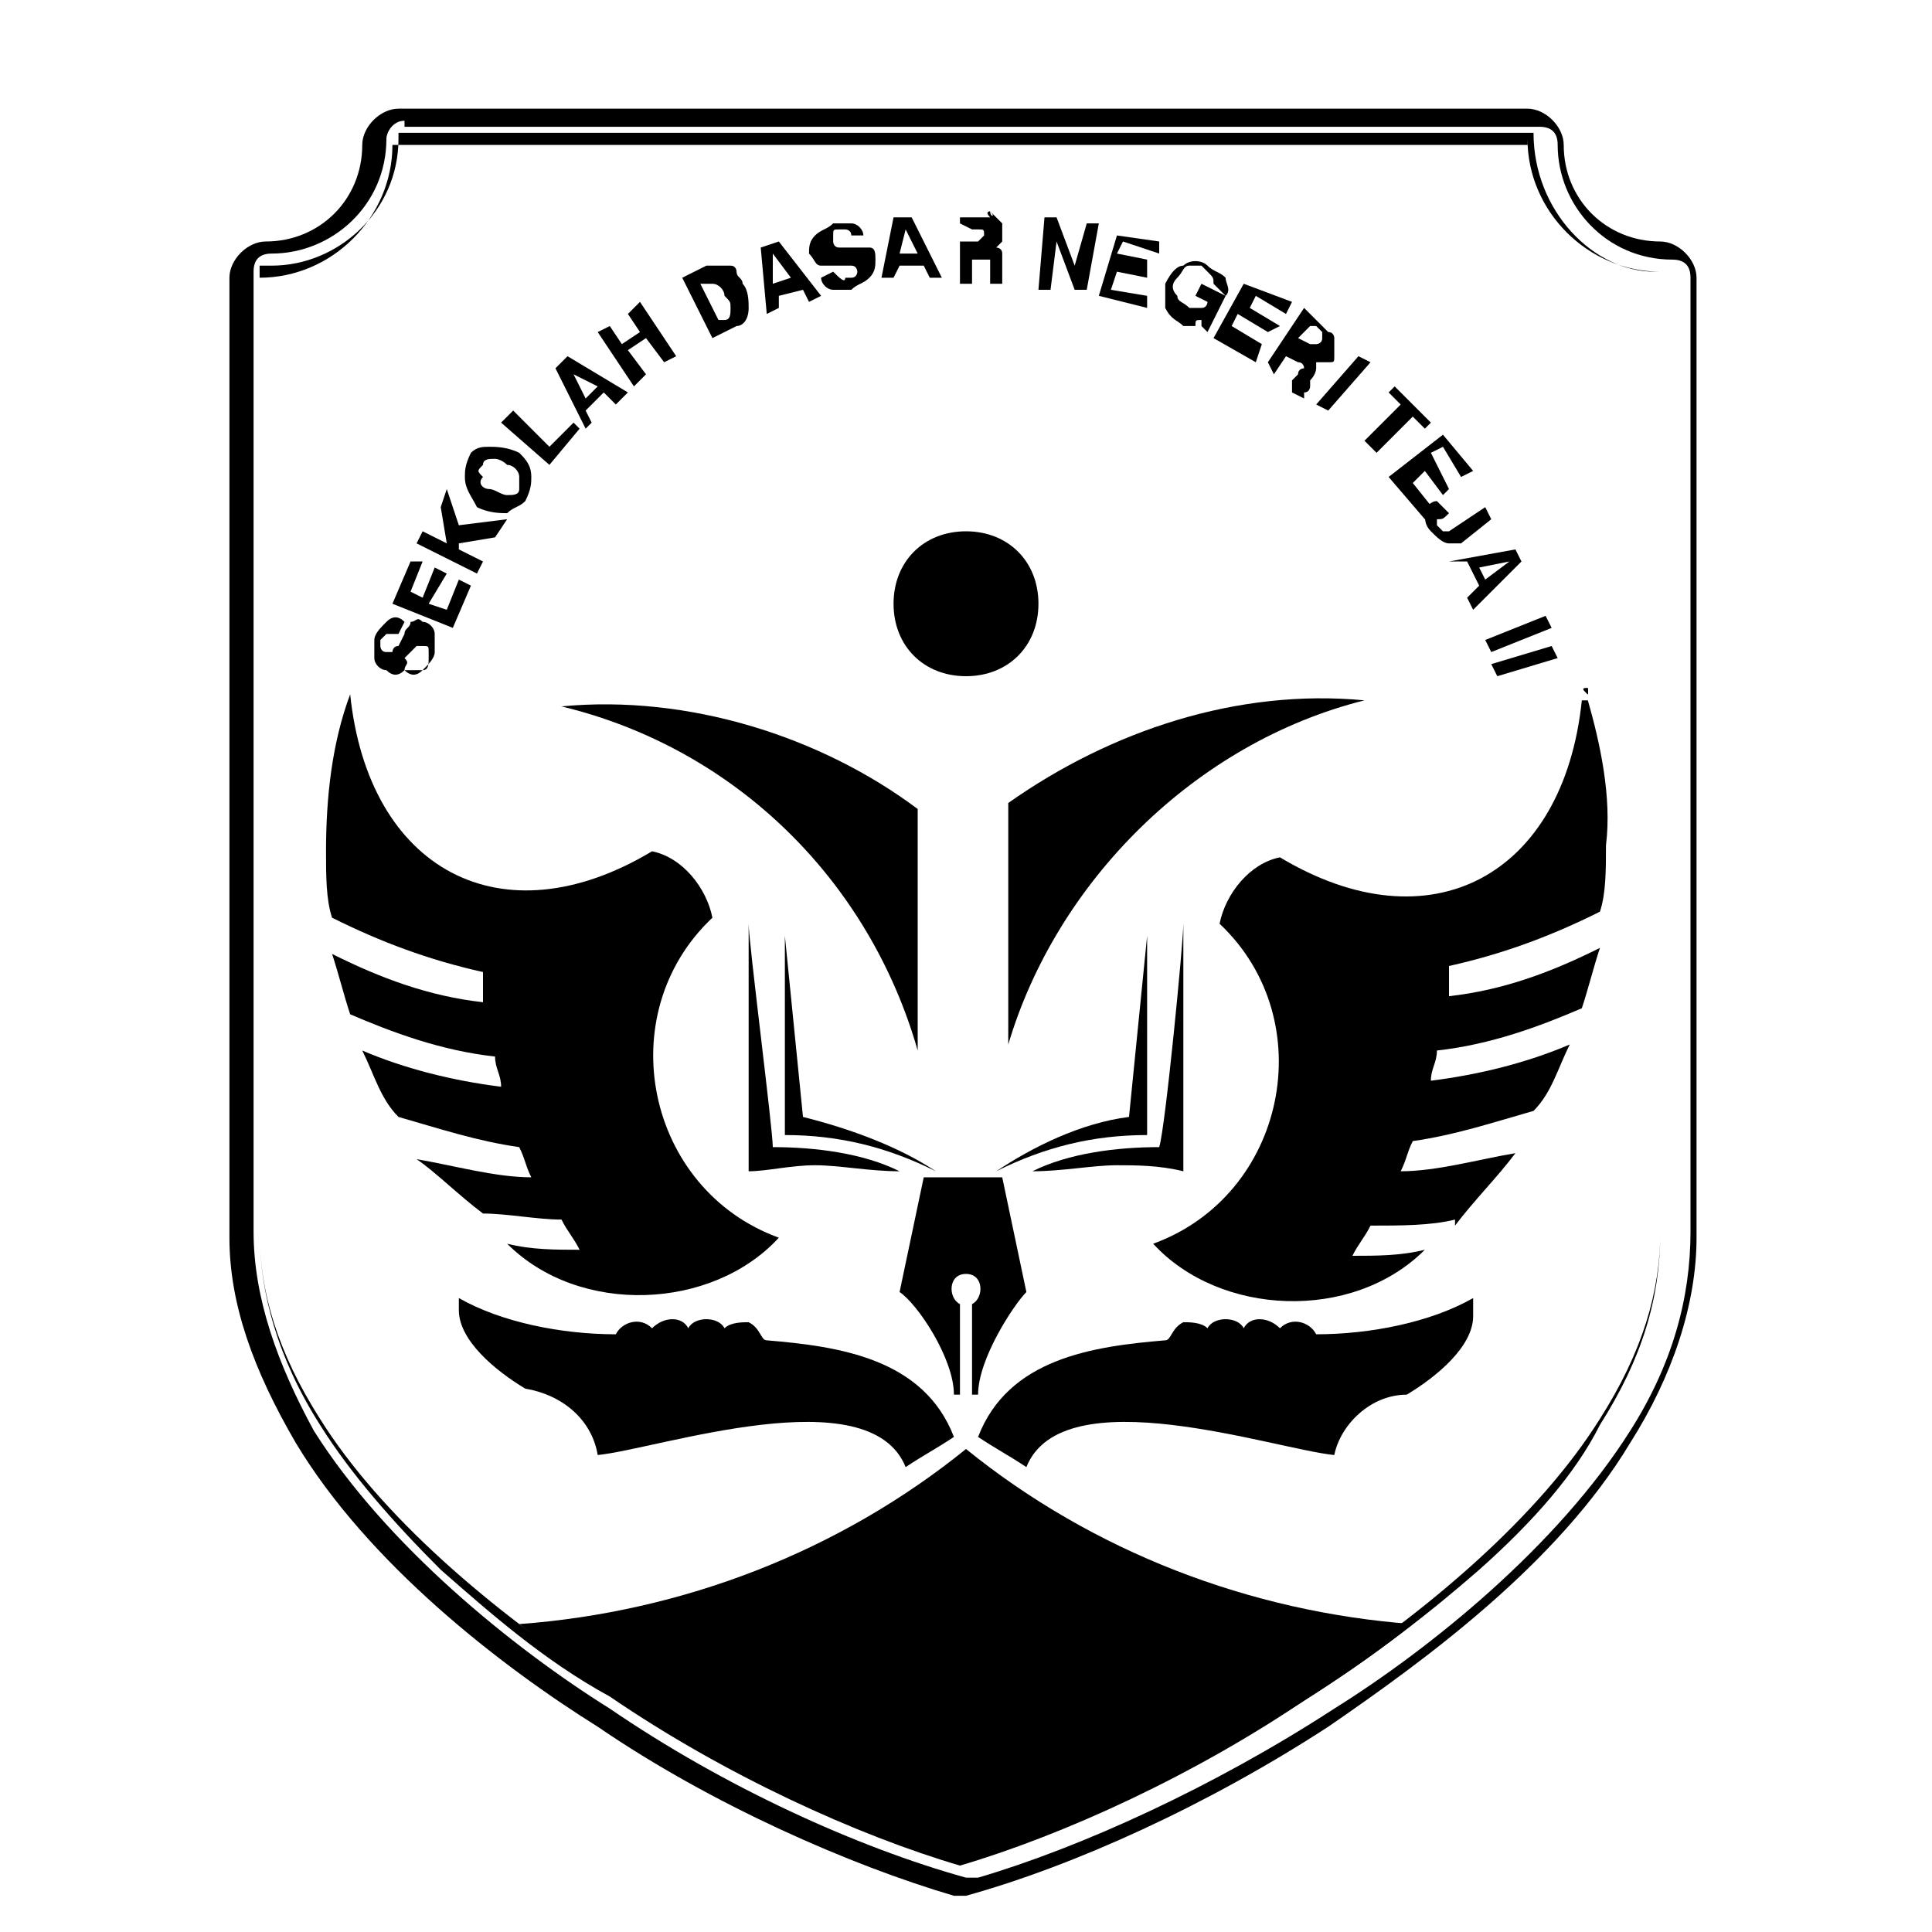 <?xml version="1.0" encoding="utf-8"?>
<!-- Generator: Adobe Illustrator 28.3.0, SVG Export Plug-In . SVG Version: 6.00 Build 0)  -->
<svg version="1.1" id="Layer_1" xmlns="http://www.w3.org/2000/svg" xmlns:xlink="http://www.w3.org/1999/xlink" x="0px" y="0px"
	 viewBox="0 0 32 32" style="enable-background:new 0 0 32 32;" xml:space="preserve">
<style type="text/css">
	.st0{fill:none;}
</style>
<g>
	<g>
		<g>
			<path class="st0" d="M16,30.9c-1.7-0.5-3.9-1.5-5.8-2.7c-2.2-1.4-3.9-3-4.8-4.5c-0.7-1.1-1-2.1-1-3.1v-16h0c1.2,0,2.2-1,2.2-2.2
				v0h18.8v0c0,1.2,1,2.2,2.2,2.2h0v16c0,1-0.3,2.1-1,3.1c-0.9,1.5-2.6,3.1-4.8,4.5C19.9,29.4,17.7,30.4,16,30.9L16,30.9L16,30.9z"
				/>
		</g>
		<g>
			<path d="M25.3,2.3c0,1.2,1,2.2,2.2,2.2v15.9c0,1-0.3,2-1,3.1c-2,3.2-7.3,6.3-10.6,7.2c-3.3-0.9-8.6-4-10.6-7.2
				c-0.7-1.1-1-2.1-1-3.1V4.6c1.2,0,2.2-1,2.2-2.2H25.3 M25.4,2.2L25.4,2.2H6.7H6.6v0.1c0,1.2-1,2.1-2.1,2.1H4.3v0.1v15.9
				c0,1,0.3,2.1,1,3.2c0.5,0.8,1.2,1.6,2,2.4c0.8,0.7,1.7,1.5,2.8,2.1c1.9,1.3,4.1,2.3,5.8,2.8l0,0l0,0c1.7-0.5,3.9-1.5,5.8-2.8
				c1.1-0.7,2-1.4,2.8-2.1c0.9-0.8,1.6-1.6,2-2.4c0.7-1.1,1-2.1,1-3.2V4.6V4.5h-0.1C26.4,4.5,25.4,3.5,25.4,2.2L25.4,2.2L25.4,2.2z"
				/>
		</g>
	</g>
	<g>
		<path d="M16,31.4c-0.1,0-0.1,0-0.2,0c-1.7-0.5-4-1.5-5.9-2.8c-1.6-1-3.8-2.7-5-4.7c-0.7-1.2-1.1-2.3-1.1-3.4V4.6
			c0-0.3,0.3-0.6,0.6-0.6c0.9,0,1.6-0.7,1.6-1.6c0-0.3,0.3-0.6,0.6-0.6h18.7c0.3,0,0.6,0.3,0.6,0.6c0,0.9,0.7,1.6,1.6,1.6
			c0.3,0,0.6,0.3,0.6,0.6v15.9c0,1.1-0.4,2.3-1.1,3.4c-1.2,2-3.4,3.6-5,4.7c-2,1.3-4.2,2.3-6,2.8C16.1,31.4,16.1,31.4,16,31.4z
			 M6.7,2C6.5,2,6.4,2.2,6.4,2.3c0,1.1-0.9,1.9-1.9,1.9c-0.2,0-0.3,0.1-0.3,0.3v15.9c0,1.1,0.4,2.2,1,3.3c1.2,1.9,3.3,3.6,4.9,4.6
			c1.9,1.3,4.1,2.3,5.9,2.8c0.1,0,0.1,0,0.2,0c1.7-0.5,3.9-1.5,5.9-2.8c1.6-1,3.7-2.7,4.9-4.6c0.7-1.1,1-2.2,1-3.3V4.6
			c0-0.2-0.1-0.3-0.3-0.3c-1.1,0-1.9-0.9-1.9-1.9c0-0.2-0.1-0.3-0.3-0.3H6.7z"/>
	</g>
	<g>
		<g>
			<path d="M6.9,11.1c0,0,0.1,0,0.1,0c0.1,0,0.1-0.1,0.1-0.2c0-0.1,0-0.1,0-0.1c0-0.1,0-0.1-0.1-0.1c0,0-0.1,0-0.1,0
				c0,0-0.1,0.1-0.1,0.1l-0.1,0.1C6.8,11,6.7,11,6.7,11.1c-0.1,0.1-0.2,0.1-0.3,0c-0.1,0-0.2-0.1-0.2-0.2c0-0.1,0-0.2,0-0.3
				c0-0.1,0.1-0.2,0.2-0.3c0.1-0.1,0.2-0.1,0.3,0l-0.1,0.2c-0.1,0-0.1,0-0.2,0c0,0-0.1,0.1-0.1,0.1c0,0.1,0,0.1,0,0.1
				c0,0,0,0.1,0.1,0.1c0,0,0.1,0,0.1,0c0,0,0-0.1,0.1-0.1l0.1-0.2c0-0.1,0.1-0.1,0.1-0.2c0.1,0,0.1-0.1,0.2,0c0.1,0,0.2,0.1,0.2,0.2
				c0,0.1,0,0.2,0,0.3c0,0.1-0.1,0.2-0.2,0.3c-0.1,0.1-0.2,0.1-0.3,0L6.9,11.1z"/>
		</g>
		<g>
			<path d="M7,9.3L6.8,9.8L7,9.9l0.2-0.5l0.2,0.1L7.1,10l0.3,0.1l0.2-0.5l0.2,0.1l-0.3,0.7l-1-0.4l0.3-0.7L7,9.3z"/>
		</g>
		<g>
			<path d="M6.9,9l0.1-0.2L7.4,9L7.3,8.4l0.1-0.3l0.2,0.6l0.8-0.1L8.2,8.9L7.6,9l0,0.1L8,9.3L7.9,9.5L6.9,9z"/>
		</g>
		<g>
			<path d="M8.8,7.9c0,0.1,0,0.2-0.1,0.4C8.6,8.4,8.5,8.4,8.4,8.5c-0.1,0-0.3,0-0.5-0.1C7.8,8.2,7.7,8.1,7.7,7.9
				c0-0.1,0-0.2,0.1-0.4C7.9,7.4,8,7.4,8.1,7.4c0.1,0,0.3,0,0.5,0.1C8.7,7.6,8.8,7.7,8.8,7.9z M8.6,7.9c0-0.1-0.1-0.2-0.2-0.2
				C8.3,7.6,8.2,7.6,8.2,7.6C8.1,7.6,8,7.6,8,7.7c-0.1,0.1-0.1,0.1,0,0.2C7.9,8,8,8.1,8.1,8.1s0.2,0.1,0.3,0.1c0.1,0,0.2,0,0.2-0.1
				C8.6,8.1,8.6,8,8.6,7.9z"/>
		</g>
		<g>
			<path d="M8.3,7l0.2-0.2l0.6,0.6L9.5,7l0.1,0.1L9.1,7.7L8.3,7z"/>
		</g>
		<g>
			<path d="M9.2,6.1l0.2-0.2l1,0.6l-0.2,0.2L10,6.5L9.7,6.8L9.8,7L9.7,7.1L9.2,6.1z M9.7,6.6l0.2-0.2L9.5,6.2L9.7,6.6z"/>
		</g>
		<g>
			<path d="M10.5,6.4L9.9,5.5l0.2-0.1l0.2,0.3l0.3-0.2l-0.2-0.3L10.6,5l0.6,0.9L11,6l-0.3-0.4l-0.3,0.2l0.3,0.4L10.5,6.4z"/>
		</g>
		<g>
			<path d="M11.9,4.4c0.1,0,0.2,0,0.2,0c0.1,0,0.1,0.1,0.1,0.1c0,0.1,0.1,0.1,0.1,0.2c0.1,0.1,0.1,0.3,0.1,0.4
				c0,0.2-0.1,0.3-0.2,0.3l-0.4,0.2l-0.5-1l0.4-0.2C11.8,4.4,11.8,4.4,11.9,4.4z M11.6,4.7l0.3,0.6L12,5.3c0.1,0,0.1-0.1,0.1-0.2
				c0-0.1,0-0.1-0.1-0.2c0-0.1-0.1-0.2-0.2-0.2c-0.1,0-0.1,0-0.2,0L11.6,4.7z"/>
		</g>
		<g>
			<path d="M12.6,4.1L12.9,4l0.7,0.9L13.4,5l-0.1-0.2l-0.4,0.1l0,0.2l-0.2,0.1L12.6,4.1z M12.8,4.7l0.3-0.1l-0.3-0.4L12.8,4.7z"/>
		</g>
		<g>
			<path d="M13.8,4.5C13.8,4.6,13.8,4.6,13.8,4.5C13.9,4.6,14,4.7,14,4.6c0.1,0,0.1,0,0.1,0c0.1,0,0.1-0.1,0.1-0.1
				c0,0,0-0.1-0.1-0.1c0,0-0.1,0-0.2,0l-0.1,0c-0.1,0-0.2,0-0.2,0c-0.1,0-0.1-0.1-0.2-0.2c0-0.1,0-0.2,0.1-0.3
				c0.1-0.1,0.2-0.1,0.3-0.2c0.1,0,0.2,0,0.3,0c0.1,0,0.2,0.1,0.2,0.2l-0.2,0c0-0.1-0.1-0.1-0.1-0.1c0,0-0.1,0-0.1,0
				c-0.1,0-0.1,0-0.1,0.1c0,0,0,0.1,0,0.1c0,0,0,0.1,0.1,0.1c0,0,0.1,0,0.1,0l0.2,0c0.1,0,0.2,0,0.2,0c0.1,0,0.1,0.1,0.1,0.2
				c0,0.1,0,0.2-0.1,0.3c-0.1,0.1-0.2,0.1-0.3,0.2c-0.1,0-0.3,0-0.3,0c-0.1,0-0.2-0.1-0.2-0.2L13.8,4.5z"/>
		</g>
		<g>
			<path d="M14.8,3.6l0.3,0l0.5,1l-0.2,0l-0.1-0.2l-0.4,0l-0.1,0.2l-0.2,0L14.8,3.6z M14.9,4.2l0.3,0L15,3.8L14.9,4.2z"/>
		</g>
		<g>
			<path d="M16.4,3.5C16.4,3.6,16.5,3.6,16.4,3.5c0.1,0.1,0.1,0.1,0.2,0.2c0,0,0,0.1,0,0.1c0,0.1,0,0.1,0,0.2c0,0-0.1,0.1-0.1,0.1
				c0,0,0.1,0,0.1,0.1c0,0,0,0.1,0,0.2l0,0.1c0,0,0,0.1,0,0.1c0,0,0,0,0,0.1l0,0l-0.2,0c0,0,0,0,0-0.1c0,0,0-0.1,0-0.1l0-0.1
				c0-0.1,0-0.1,0-0.1c0,0-0.1,0-0.1,0l-0.2,0l0,0.4l-0.2,0l0-1.1l0.5,0C16.3,3.5,16.4,3.5,16.4,3.5z M15.9,3.7l0,0.3l0.2,0
				c0,0,0.1,0,0.1,0c0,0,0.1-0.1,0.1-0.1c0-0.1,0-0.1-0.1-0.1c0,0-0.1,0-0.1,0L15.9,3.7z"/>
		</g>
		<g>
			<path d="M17.3,3.6l0.2,0l0.3,0.8L18,3.7l0.2,0L18,4.8l-0.2,0l-0.3-0.8l-0.1,0.8l-0.2,0L17.3,3.6z"/>
		</g>
		<g>
			<path d="M19.2,4.2L18.6,4l-0.1,0.2l0.5,0.1L19,4.6l-0.5-0.1l-0.1,0.3L19,4.9L19,5.1l-0.8-0.2l0.3-1L19.2,4L19.2,4.2z"/>
		</g>
		<g>
			<path d="M20.1,4.7c0-0.1,0-0.1-0.1-0.2c0,0-0.1-0.1-0.1-0.1c-0.1,0-0.2,0-0.2,0c-0.1,0-0.1,0.1-0.2,0.2c-0.1,0.1-0.1,0.2,0,0.3
				c0,0.1,0.1,0.1,0.2,0.2c0.1,0,0.1,0,0.2,0c0.1,0,0.1-0.1,0.1-0.1l-0.2-0.1l0.1-0.2l0.4,0.2L20,5.5l-0.1-0.1l0-0.1
				c-0.1,0-0.1,0-0.1,0.1c-0.1,0-0.1,0-0.2,0c-0.1-0.1-0.2-0.1-0.3-0.3c0-0.1,0-0.3,0-0.4c0.1-0.2,0.2-0.3,0.3-0.3
				c0.1-0.1,0.3-0.1,0.4,0c0.1,0.1,0.2,0.1,0.3,0.2c0,0.1,0.1,0.2,0,0.3L20.1,4.7z"/>
		</g>
		<g>
			<path d="M21.3,5.2l-0.5-0.3l-0.1,0.2l0.5,0.3L21,5.5l-0.5-0.3l-0.1,0.2l0.5,0.3L20.8,6l-0.7-0.4l0.5-0.9L21.4,5L21.3,5.2z"/>
		</g>
		<g>
			<path d="M22.1,5.6c0,0,0,0.1,0,0.1c0,0,0,0.1,0,0.1c0,0,0,0.1,0,0.1C22.1,6,22.1,6,22,6c0,0-0.1,0-0.2,0c0,0,0,0.1,0,0.1
				c0,0,0,0.1-0.1,0.2l0,0.1c0,0,0,0.1-0.1,0.1c0,0,0,0.1,0,0.1l0,0l-0.2-0.1c0,0,0,0,0-0.1c0,0,0-0.1,0-0.1l0.1-0.1
				c0-0.1,0.1-0.1,0.1-0.1c0,0,0-0.1-0.1-0.1l-0.2-0.1l-0.2,0.3L21,6l0.6-0.9L22,5.5C22.1,5.5,22.1,5.6,22.1,5.6z M21.7,5.4
				l-0.2,0.2l0.2,0.1c0,0,0.1,0,0.1,0c0,0,0.1,0,0.1-0.1c0-0.1,0-0.1,0-0.1c0,0,0,0-0.1-0.1L21.7,5.4z"/>
		</g>
		<g>
			<path d="M22,6.8l-0.2-0.1l0.7-0.8L22.7,6L22,6.8z"/>
		</g>
		<g>
			<path d="M23.7,7l-0.1,0.1l-0.2-0.2l-0.6,0.6l-0.2-0.2l0.6-0.6L23,6.5l0.1-0.1L23.7,7z"/>
		</g>
		<g>
			<path d="M24.2,7.9l-0.3-0.5l-0.2,0.1L24,8.1l-0.1,0.1l-0.3-0.4l-0.2,0.2l0.4,0.5l-0.2,0.1L23,7.9l0.9-0.7l0.5,0.6L24.2,7.9z"/>
		</g>
		<g>
			<path d="M24,8.5L24,8.5c-0.1,0.1-0.1,0.1-0.2,0.1c0,0,0,0.1,0,0.1c0,0,0.1,0.1,0.1,0.1c0,0,0.1,0,0.1,0l0.6-0.4l0.1,0.2L24.2,9
				C24.1,9,24,9,24,9c-0.1,0-0.2-0.1-0.3-0.2c-0.1-0.1-0.1-0.2-0.1-0.3c0-0.1,0.1-0.2,0.2-0.2l0,0L24,8.5z"/>
		</g>
		<g>
			<path d="M25.1,9.1l0.1,0.2l-0.8,0.8l-0.1-0.2l0.2-0.2l-0.2-0.4l-0.2,0L24,9.3L25.1,9.1z M24.5,9.4l0.1,0.2L25,9.3L24.5,9.4z"/>
		</g>
		<g>
			<path d="M24.7,10.8l-0.1-0.2l1-0.4l0.1,0.2L24.7,10.8z"/>
		</g>
		<g>
			<path d="M24.8,11.2L24.7,11l1-0.3l0.1,0.2L24.8,11.2z"/>
		</g>
	</g>
	<g>
		<g>
			<g>
				<polygon points="16,26 16,26 16,26 				"/>
			</g>
		</g>
		<g>
			<g>
				<path d="M24.4,21.6C24.4,21.6,24.4,21.6,24.4,21.6c0,0.1,0,0.1,0,0.2"/>
			</g>
		</g>
		<g>
			<g>
				<path d="M24.4,21.6C24.4,21.6,24.4,21.6,24.4,21.6c0,0.1,0,0.1,0,0.2"/>
			</g>
		</g>
		<g>
			<g>
				<line x1="22.6" y1="11.6" x2="22.6" y2="11.6"/>
			</g>
		</g>
		<g>
			<g>
				<path d="M24.4,21.6C24.4,21.6,24.4,21.6,24.4,21.6c0,0.1,0,0.1,0,0.2"/>
			</g>
		</g>
		<g>
			<g>
				<path d="M17,22.8C17,22.8,17,22.8,17,22.8"/>
			</g>
		</g>
		<g>
			<g>
				<path d="M24.4,21.6C24.4,21.6,24.4,21.6,24.4,21.6c0,0.1,0,0.1,0,0.2"/>
			</g>
		</g>
		<g>
			<g>
				<line x1="22.6" y1="11.6" x2="22.6" y2="11.6"/>
			</g>
		</g>
		<g>
			<g>
				<polygon points="16,26 16,26 16,26 				"/>
			</g>
		</g>
		<g>
			<g>
				<g>
					<polygon points="19.1,20.4 19.1,20.4 19.1,20.4 					"/>
				</g>
			</g>
			<g>
				<g>
					<path d="M26.3,11.5C26.2,11.5,26.2,11.5,26.3,11.5c0,0,0-0.1,0-0.1C26.2,11.4,26.2,11.4,26.3,11.5z"/>
				</g>
			</g>
		</g>
		<g>
			<g>
				<g>
					<path d="M24.4,21.8c0-0.1,0-0.1,0-0.2c0,0,0,0,0,0C24.4,21.7,24.4,21.8,24.4,21.8z"/>
				</g>
			</g>
		</g>
		<g>
			<g>
				<g>
					<line x1="19.2" y1="19" x2="19.2" y2="19"/>
				</g>
			</g>
		</g>
		<g>
			<g>
				<polygon points="19.1,20.4 19.1,20.4 19.1,20.4 				"/>
			</g>
		</g>
		<g>
			<g>
				<path d="M26.3,11.5C26.2,11.5,26.2,11.5,26.3,11.5c0,0,0-0.1,0-0.1C26.2,11.4,26.2,11.4,26.3,11.5z"/>
			</g>
		</g>
		<g>
			<g>
				<line x1="16" y1="26" x2="16" y2="26"/>
			</g>
		</g>
		<g>
			<g>
				<polygon points="16,26 16,26 16,26 				"/>
			</g>
		</g>
	</g>
	<g>
		<g>
			<polygon points="16,26 16,26 16,26 			"/>
		</g>
	</g>
	<g>
		<g>
			<path d="M17,22.8C17,22.8,17,22.8,17,22.8"/>
		</g>
	</g>
	<g>
		<g>
			<polygon points="16,26 16,26 16,26 			"/>
		</g>
	</g>
	<g>
		<g>
			<g>
				<polygon points="19.1,20.4 19.1,20.4 19.1,20.4 				"/>
			</g>
		</g>
		<g>
			<g>
				<path d="M26.3,11.5C26.2,11.5,26.2,11.5,26.3,11.5c0,0,0-0.1,0-0.1C26.2,11.4,26.2,11.4,26.3,11.5z"/>
			</g>
		</g>
	</g>
	<g>
		<g>
			<path d="M17.2,10c0,0.7-0.5,1.2-1.2,1.2s-1.2-0.5-1.2-1.2c0-0.7,0.5-1.2,1.2-1.2C16.7,8.8,17.2,9.3,17.2,10z"/>
		</g>
	</g>
	<g>
		<g>
			<path d="M16.2,23.1h-0.1v-1.5c0.2-0.1,0.2-0.5-0.1-0.5c-0.3,0-0.3,0.4-0.1,0.5v1.5h-0.1c0-0.6-0.6-1.5-0.9-1.7
				c0,0,0.4-1.9,0.4-1.9h1.3c0,0,0.4,1.9,0.4,1.9C16.8,21.6,16.2,22.5,16.2,23.1z"/>
		</g>
	</g>
	<g>
		<g>
			<line x1="19.2" y1="19" x2="19.2" y2="19"/>
		</g>
	</g>
	<g>
		<g>
			<polygon points="19.1,20.4 19.1,20.4 19.1,20.4 			"/>
		</g>
	</g>
	<g>
		<g>
			<path d="M16,24c-2.1,1.7-4.7,2.7-7.4,2.9c2.1,1.7,5.3,3.3,7.4,3.9c2.2-0.6,5.4-2.3,7.4-3.9C20.7,26.7,18.1,25.7,16,24z M16,26
				C16,26,16,26,16,26C16,26,16,26,16,26L16,26z"/>
		</g>
	</g>
	<g>
		<g>
			<g>
				<g>
					<path d="M22.6,11.6c-2.8,0.7-5.1,3-5.9,5.7v-4C18.4,12.1,20.5,11.4,22.6,11.6z"/>
				</g>
			</g>
			<g>
				<g>
					<path d="M26.3,11.5C26.2,11.5,26.2,11.5,26.3,11.5c0,0,0-0.1,0-0.1C26.2,11.4,26.2,11.4,26.3,11.5z"/>
				</g>
			</g>
		</g>
		<g>
			<g>
				<path d="M15.2,17.4v-4c-1.6-1.2-3.8-1.9-5.9-1.7C12.2,12.4,14.4,14.6,15.2,17.4z"/>
			</g>
		</g>
	</g>
	<g>
		<g>
			<g>
				<g>
					<path d="M24.4,21.8c0,0.5-0.6,1-1.1,1.3c-0.6,0-1.1,0.5-1.2,1c-1-0.1-4.5-1.3-5.1,0.2c-0.3-0.2-0.5-0.3-0.8-0.5
						c0.5-1.3,1.9-1.5,3.1-1.6c0.1,0,0.1-0.2,0.3-0.3c0.1,0,0.3,0,0.4,0.1c0.1-0.2,0.5-0.2,0.6,0c0.1-0.2,0.4-0.2,0.6,0
						c0.2-0.2,0.5-0.1,0.6,0.1c0.9,0,1.9-0.2,2.6-0.6C24.4,21.7,24.4,21.8,24.4,21.8z"/>
				</g>
			</g>
			<g>
				<g>
					<path d="M24.4,21.8c0-0.1,0-0.1,0-0.2c0,0,0,0,0,0C24.4,21.7,24.4,21.8,24.4,21.8z"/>
				</g>
			</g>
		</g>
		<g>
			<g>
				<path d="M9.9,24.1c1-0.1,4.5-1.3,5.1,0.2c0.3-0.2,0.5-0.3,0.8-0.5c-0.5-1.3-1.9-1.5-3.1-1.6c-0.1,0-0.1-0.2-0.3-0.3
					c-0.1,0-0.3,0-0.4,0.1c-0.1-0.2-0.5-0.2-0.6,0c-0.1-0.2-0.4-0.2-0.6,0c-0.2-0.2-0.5-0.1-0.6,0.1c-0.9,0-1.9-0.2-2.6-0.6
					c0,0,0,0,0,0c0,0.1,0,0.1,0,0.2c0,0.5,0.6,1,1.1,1.3C9.3,23.1,9.8,23.5,9.9,24.1z"/>
			</g>
		</g>
	</g>
	<g>
		<g>
			<g>
				<path d="M19,15.5v3.3c-0.9,0-1.7,0.2-2.5,0.6v0c0.6-0.4,1.4-0.8,2.2-0.9L19,15.5z"/>
			</g>
		</g>
		<g>
			<g>
				<path d="M19.6,15.3v4.1c-0.4-0.1-0.8-0.1-1.1-0.1c-0.4,0-0.9,0.1-1.4,0.1c0.6-0.3,1.4-0.4,2.1-0.4
					C19.3,18.7,19.6,15.6,19.6,15.3z"/>
			</g>
		</g>
		<g>
			<g>
				<path d="M13.3,18.5L13,15.5v3.3c0.9,0,1.7,0.2,2.5,0.6v0C14.9,19,14.1,18.7,13.3,18.5z"/>
			</g>
		</g>
		<g>
			<g>
				<path d="M13.5,19.3c0.4,0,0.9,0.1,1.4,0.1c-0.6-0.3-1.4-0.4-2.1-0.4c0-0.3-0.4-3.4-0.4-3.7v4.1C12.7,19.4,13.1,19.3,13.5,19.3z"
					/>
			</g>
		</g>
	</g>
	<g>
		<g>
			<g>
				<path d="M26.6,14c0,0.4,0,0.8-0.1,1.1c-0.8,0.4-1.6,0.7-2.5,0.9c0,0.2,0,0.3,0,0.5c0.9-0.1,1.7-0.4,2.5-0.8
					c-0.1,0.3-0.2,0.7-0.3,1c-0.7,0.3-1.5,0.6-2.4,0.7c0,0.2-0.1,0.3-0.1,0.5c0.8-0.1,1.6-0.3,2.3-0.6c-0.2,0.4-0.3,0.8-0.6,1.1
					c-0.7,0.2-1.3,0.4-2,0.5c-0.1,0.2-0.1,0.3-0.2,0.5c0.6,0,1.3-0.2,1.9-0.3c-0.3,0.4-0.7,0.8-1,1.2c0,0,0,0,0-0.1
					c-0.4,0.1-0.9,0.1-1.4,0.1c-0.1,0.2-0.2,0.3-0.3,0.5c0.4,0,0.8,0,1.2-0.1c-1.2,1.2-3.4,1.1-4.5-0.1c0,0,0,0,0,0
					c2.2-0.8,2.8-3.7,1.1-5.3c0.1-0.5,0.5-1,1-1.1c2.5,1.5,4.7,0.3,5-2.6c0,0,0,0,0.1,0C26.5,12.3,26.7,13.2,26.6,14z"/>
			</g>
		</g>
		<g>
			<g>
				<path d="M8,20.1C8,20.1,7.9,20.1,8,20.1c0.4,0,0.9,0.1,1.3,0.1c0.1,0.2,0.2,0.3,0.3,0.5c-0.4,0-0.8,0-1.2-0.1
					c1.2,1.2,3.4,1.1,4.5-0.1c0,0,0,0,0,0c0,0,0,0,0,0c-2.2-0.8-2.8-3.7-1.1-5.3c-0.1-0.5-0.5-1-1-1.1c-2.5,1.5-4.7,0.3-5-2.6
					c0,0,0-0.1,0-0.1c0,0,0,0.1,0,0.1c-0.3,0.8-0.4,1.7-0.4,2.6c0,0.4,0,0.8,0.1,1.1c0.8,0.4,1.6,0.7,2.5,0.9c0,0.2,0,0.3,0,0.5
					c-0.9-0.1-1.7-0.4-2.5-0.8c0.1,0.3,0.2,0.7,0.3,1c0.7,0.3,1.5,0.6,2.4,0.7c0,0.2,0.1,0.3,0.1,0.5c-0.8-0.1-1.6-0.3-2.3-0.6
					c0.2,0.4,0.3,0.8,0.6,1.1c0.7,0.2,1.3,0.4,2,0.5c0.1,0.2,0.1,0.3,0.2,0.5c-0.6,0-1.3-0.2-1.9-0.3C7.2,19.4,7.6,19.8,8,20.1z"/>
			</g>
		</g>
	</g>
</g>
</svg>

